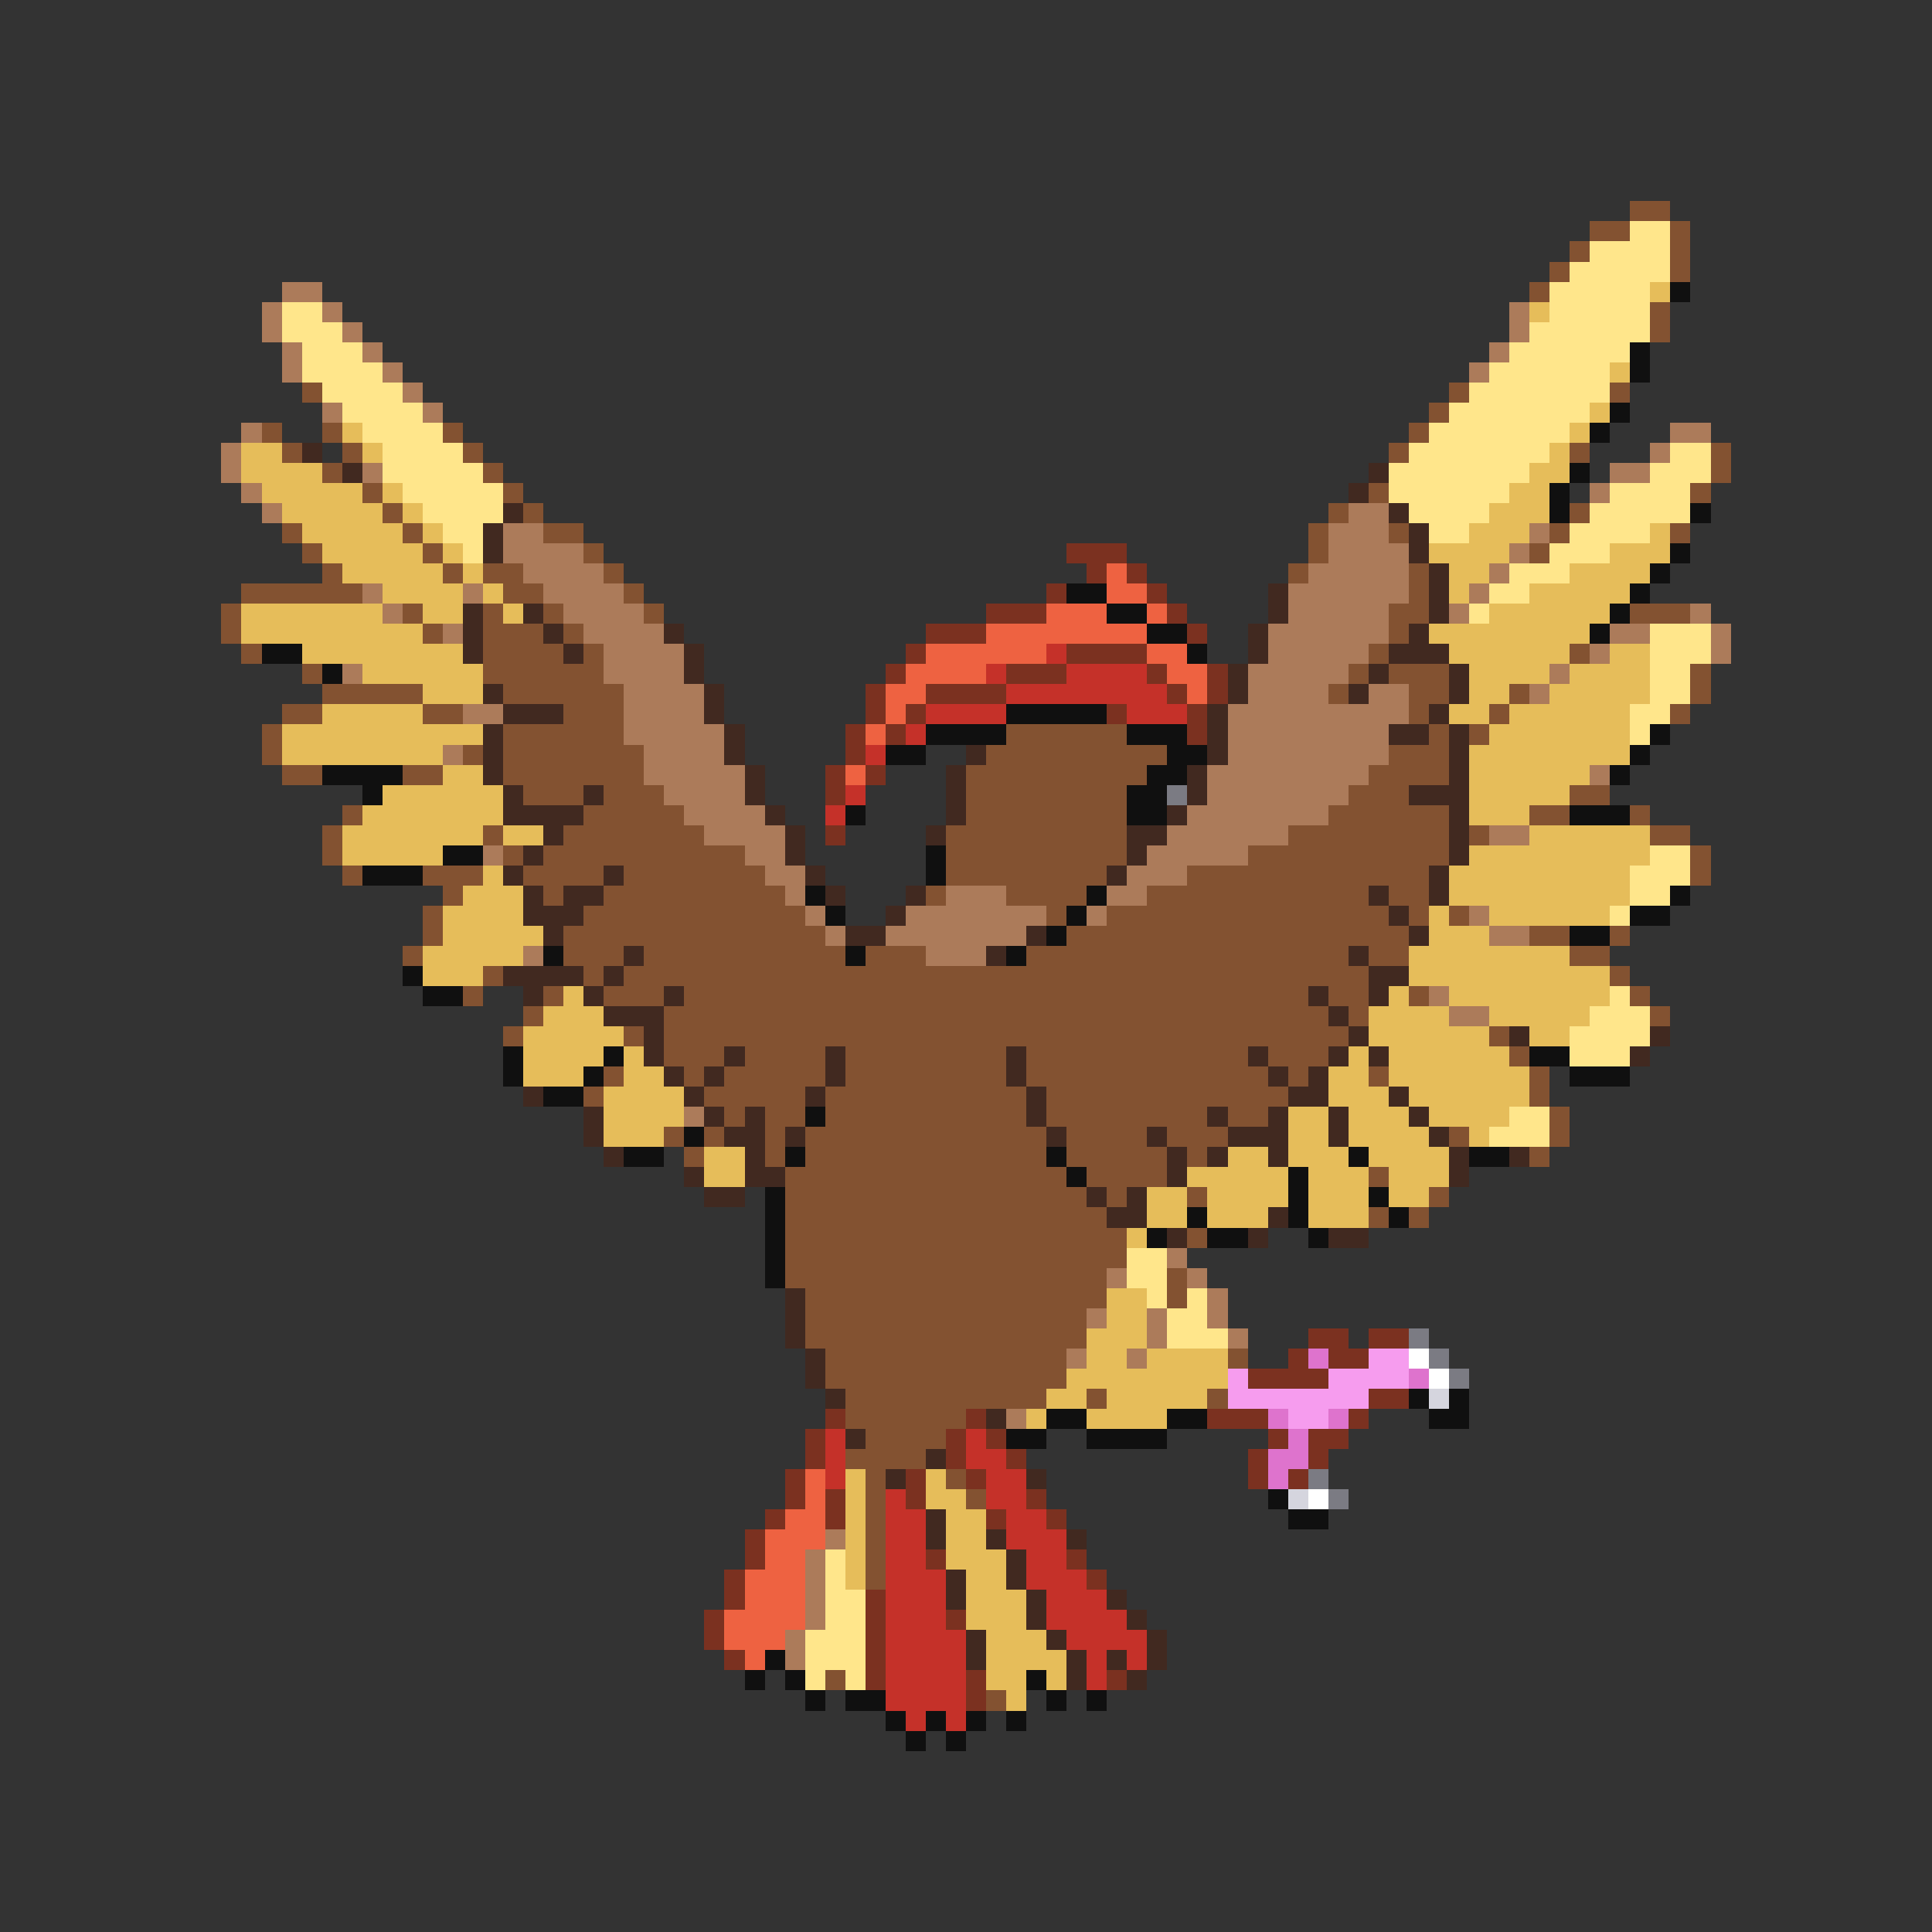 <svg xmlns="http://www.w3.org/2000/svg" viewBox="0 -0.5 96 96" shape-rendering="crispEdges">
<rect x="0" y="-0.5" width="96" height="96" fill="#333333" stroke="none"/>
<path stroke="#835231" d="M81 10h2M79 11h2M83 11h1M78 12h1M83 12h1M77 13h1M83 13h1M76 14h1M82 15h1M82 16h1M15 19h1M72 19h1M80 19h1M71 20h1M13 21h1M16 21h1M22 21h1M70 21h1M14 22h1M17 22h1M23 22h1M69 22h1M78 22h1M85 22h1M16 23h1M24 23h1M85 23h1M18 24h1M25 24h1M68 24h1M84 24h1M19 25h1M26 25h1M66 25h1M78 25h1M14 26h1M20 26h1M27 26h2M65 26h1M69 26h1M77 26h1M83 26h1M15 27h1M21 27h1M29 27h1M65 27h1M76 27h1M16 28h1M22 28h1M24 28h2M30 28h1M64 28h1M70 28h1M12 29h6M25 29h2M31 29h1M70 29h1M11 30h1M20 30h1M24 30h1M27 30h1M32 30h1M69 30h2M81 30h3M11 31h1M21 31h1M24 31h3M28 31h1M69 31h1M12 32h1M24 32h4M29 32h1M68 32h1M78 32h1M15 33h1M24 33h6M67 33h1M69 33h3M84 33h1M16 34h5M25 34h6M66 34h1M70 34h2M75 34h1M84 34h1M14 35h2M21 35h2M28 35h3M70 35h1M74 35h1M83 35h1M13 36h1M25 36h6M50 36h6M71 36h1M73 36h1M13 37h1M23 37h1M25 37h7M49 37h9M69 37h3M14 38h2M20 38h2M25 38h7M48 38h9M68 38h4M26 39h3M30 39h3M48 39h8M67 39h3M78 39h2M17 40h1M29 40h5M48 40h8M66 40h6M76 40h2M81 40h1M16 41h1M24 41h1M28 41h7M47 41h9M64 41h8M73 41h1M82 41h2M16 42h1M25 42h1M27 42h10M47 42h9M62 42h10M84 42h1M17 43h1M21 43h3M26 43h4M31 43h7M47 43h8M59 43h12M84 43h1M22 44h1M27 44h1M30 44h9M46 44h1M50 44h4M57 44h11M69 44h2M21 45h1M29 45h11M52 45h1M55 45h14M70 45h1M72 45h1M21 46h1M28 46h13M53 46h17M76 46h2M80 46h1M20 47h1M28 47h3M32 47h10M43 47h3M51 47h16M68 47h2M78 47h2M24 48h1M29 48h1M31 48h37M80 48h1M23 49h1M27 49h1M30 49h3M34 49h31M66 49h2M70 49h1M81 49h1M26 50h1M33 50h33M67 50h1M82 50h1M25 51h1M31 51h1M33 51h34M74 51h1M33 52h3M37 52h4M42 52h8M51 52h11M63 52h3M75 52h1M30 53h1M34 53h1M36 53h5M42 53h8M51 53h12M64 53h1M68 53h1M76 53h1M29 54h1M35 54h5M41 54h10M52 54h12M76 54h1M36 55h1M38 55h2M41 55h10M52 55h8M61 55h2M77 55h1M33 56h1M35 56h1M38 56h1M40 56h12M53 56h4M58 56h3M72 56h1M77 56h1M34 57h1M38 57h1M40 57h12M53 57h5M59 57h1M76 57h1M39 58h14M54 58h4M68 58h1M39 59h15M55 59h1M59 59h1M71 59h1M39 60h16M68 60h1M70 60h1M39 61h17M59 61h1M39 62h17M39 63h16M58 63h1M40 64h15M58 64h1M40 65h14M40 66h14M41 67h12M61 67h1M41 68h12M42 69h10M54 69h1M60 69h1M42 70h6M43 71h4M42 72h4M43 73h1M47 73h1M43 74h1M48 74h1M43 75h1M43 76h1M43 77h1M43 78h1M41 83h1M49 84h1" />
<path stroke="#ffe68b" d="M81 11h2M79 12h4M78 13h5M77 14h5M14 15h2M77 15h5M14 16h3M76 16h6M15 17h3M75 17h6M15 18h4M74 18h6M16 19h4M73 19h7M17 20h4M72 20h7M18 21h4M71 21h7M19 22h4M70 22h7M83 22h2M19 23h5M69 23h7M82 23h3M20 24h5M69 24h6M80 24h4M21 25h4M70 25h4M79 25h5M22 26h2M71 26h2M78 26h4M23 27h1M77 27h3M75 28h3M74 29h2M73 30h1M82 31h3M82 32h3M82 33h2M82 34h2M81 35h2M81 36h1M82 42h2M81 43h3M81 44h2M80 45h1M80 49h1M79 50h3M78 51h4M78 52h3M75 55h2M74 56h3M56 62h2M56 63h2M57 64h1M59 64h1M58 65h2M58 66h3M41 77h1M41 78h1M41 79h2M41 80h2M40 81h3M40 82h3M40 83h1M42 83h1" />
<path stroke="#ac7b5a" d="M14 14h2M13 15h1M16 15h1M75 15h1M13 16h1M17 16h1M75 16h1M14 17h1M18 17h1M74 17h1M14 18h1M19 18h1M73 18h1M20 19h1M16 20h1M21 20h1M12 21h1M83 21h2M11 22h1M82 22h1M11 23h1M18 23h1M80 23h2M12 24h1M79 24h1M13 25h1M67 25h2M25 26h2M66 26h3M76 26h1M25 27h4M66 27h4M75 27h1M26 28h4M65 28h5M74 28h1M18 29h1M23 29h1M27 29h4M64 29h6M73 29h1M19 30h1M28 30h4M64 30h5M72 30h1M84 30h1M22 31h1M29 31h4M63 31h6M80 31h2M85 31h1M30 32h4M63 32h5M79 32h1M85 32h1M17 33h1M30 33h4M62 33h5M77 33h1M31 34h4M62 34h4M68 34h2M76 34h1M23 35h2M31 35h4M61 35h9M31 36h5M61 36h8M22 37h1M32 37h4M61 37h8M32 38h5M60 38h8M79 38h1M33 39h4M60 39h7M34 40h4M59 40h7M35 41h4M58 41h6M74 41h2M24 42h1M37 42h2M57 42h5M38 43h2M56 43h3M39 44h1M47 44h3M55 44h2M40 45h1M45 45h7M54 45h1M73 45h1M41 46h1M44 46h7M74 46h2M26 47h1M46 47h3M71 49h1M72 50h2M34 55h1M58 62h1M55 63h1M59 63h1M60 64h1M54 65h1M57 65h1M60 65h1M57 66h1M61 66h1M53 67h1M56 67h1M50 70h1M41 76h1M40 77h1M40 78h1M40 79h1M40 80h1M39 81h1M39 82h1" />
<path stroke="#e6bd5a" d="M82 14h1M76 15h1M80 18h1M79 20h1M17 21h1M78 21h1M12 22h2M18 22h1M77 22h1M12 23h4M76 23h2M13 24h5M19 24h1M75 24h2M14 25h5M20 25h1M74 25h3M15 26h5M21 26h1M73 26h3M82 26h1M16 27h5M22 27h1M71 27h4M80 27h3M17 28h5M23 28h1M72 28h2M78 28h4M19 29h4M24 29h1M72 29h1M76 29h5M12 30h7M21 30h2M25 30h1M74 30h6M12 31h9M71 31h8M15 32h8M72 32h6M80 32h2M18 33h6M73 33h4M78 33h4M21 34h3M73 34h2M77 34h5M16 35h5M72 35h2M75 35h6M14 36h10M74 36h7M14 37h8M73 37h8M22 38h2M73 38h6M19 39h6M73 39h5M18 40h7M73 40h3M17 41h7M25 41h2M76 41h6M17 42h5M73 42h9M24 43h1M72 43h9M23 44h3M72 44h9M22 45h4M71 45h1M74 45h6M22 46h5M71 46h3M21 47h5M70 47h8M21 48h3M70 48h10M28 49h1M69 49h1M72 49h8M27 50h3M68 50h4M74 50h5M26 51h5M68 51h6M76 51h2M26 52h4M31 52h1M67 52h1M69 52h6M26 53h3M31 53h2M66 53h2M69 53h7M30 54h4M66 54h3M70 54h6M30 55h4M64 55h2M67 55h3M71 55h4M30 56h3M64 56h2M67 56h4M73 56h1M35 57h2M61 57h2M64 57h3M68 57h4M35 58h2M59 58h5M65 58h3M69 58h3M57 59h2M60 59h4M65 59h3M69 59h2M57 60h2M60 60h3M65 60h3M56 61h1M55 64h2M55 65h2M54 66h3M54 67h2M57 67h4M53 68h8M52 69h2M55 69h5M51 70h1M54 70h4M42 73h1M46 73h1M42 74h1M46 74h2M42 75h1M47 75h2M42 76h1M47 76h2M42 77h1M47 77h3M42 78h1M48 78h2M48 79h3M48 80h3M49 81h3M49 82h4M49 83h2M52 83h1M50 84h1" />
<path stroke="#101010" d="M83 14h1M81 17h1M81 18h1M80 20h1M79 21h1M78 23h1M77 24h1M77 25h1M84 25h1M83 27h1M82 28h1M53 29h2M81 29h1M55 30h2M80 30h1M57 31h2M79 31h1M13 32h2M59 32h1M16 33h1M50 35h5M46 36h4M56 36h3M82 36h1M44 37h2M58 37h2M81 37h1M16 38h4M57 38h2M80 38h1M18 39h1M56 39h2M42 40h1M56 40h2M78 40h3M22 42h2M46 42h1M18 43h3M46 43h1M40 44h1M54 44h1M83 44h1M41 45h1M53 45h1M81 45h2M52 46h1M78 46h2M27 47h1M42 47h1M50 47h1M20 48h1M21 49h2M25 52h1M30 52h1M76 52h2M25 53h1M29 53h1M78 53h3M27 54h2M40 55h1M34 56h1M31 57h2M39 57h1M52 57h1M67 57h1M73 57h2M53 58h1M64 58h1M38 59h1M64 59h1M68 59h1M38 60h1M59 60h1M64 60h1M69 60h1M38 61h1M57 61h1M60 61h2M65 61h1M38 62h1M38 63h1M70 69h1M72 69h1M52 70h2M58 70h2M71 70h2M50 71h2M54 71h4M63 74h1M64 75h2M38 82h1M37 83h1M39 83h1M51 83h1M40 84h1M42 84h2M52 84h1M54 84h1M44 85h1M46 85h1M48 85h1M50 85h1M45 86h1M47 86h1" />
<path stroke="#412920" d="M15 22h1M17 23h1M68 23h1M67 24h1M25 25h1M69 25h1M24 26h1M70 26h1M24 27h1M70 27h1M71 28h1M63 29h1M71 29h1M23 30h1M26 30h1M63 30h1M71 30h1M23 31h1M27 31h1M33 31h1M62 31h1M70 31h1M23 32h1M28 32h1M34 32h1M62 32h1M69 32h3M34 33h1M61 33h1M68 33h1M72 33h1M24 34h1M35 34h1M61 34h1M67 34h1M72 34h1M25 35h3M35 35h1M60 35h1M71 35h1M24 36h1M36 36h1M60 36h1M69 36h2M72 36h1M24 37h1M36 37h1M48 37h1M60 37h1M72 37h1M24 38h1M37 38h1M47 38h1M59 38h1M72 38h1M25 39h1M29 39h1M37 39h1M47 39h1M59 39h1M70 39h3M25 40h4M38 40h1M47 40h1M58 40h1M72 40h1M27 41h1M39 41h1M46 41h1M56 41h2M72 41h1M26 42h1M39 42h1M56 42h1M72 42h1M25 43h1M30 43h1M40 43h1M55 43h1M71 43h1M26 44h1M28 44h2M41 44h1M45 44h1M68 44h1M71 44h1M26 45h3M44 45h1M69 45h1M27 46h1M42 46h2M51 46h1M70 46h1M31 47h1M49 47h1M67 47h1M25 48h4M30 48h1M68 48h2M26 49h1M29 49h1M33 49h1M65 49h1M68 49h1M30 50h3M66 50h1M32 51h1M67 51h1M75 51h1M82 51h1M32 52h1M36 52h1M41 52h1M50 52h1M62 52h1M66 52h1M68 52h1M81 52h1M33 53h1M35 53h1M41 53h1M50 53h1M63 53h1M65 53h1M26 54h1M34 54h1M40 54h1M51 54h1M64 54h2M69 54h1M29 55h1M35 55h1M37 55h1M51 55h1M60 55h1M63 55h1M66 55h1M70 55h1M29 56h1M36 56h2M39 56h1M52 56h1M57 56h1M61 56h3M66 56h1M71 56h1M30 57h1M37 57h1M58 57h1M60 57h1M63 57h1M72 57h1M75 57h1M34 58h1M37 58h2M58 58h1M72 58h1M35 59h2M54 59h1M56 59h1M55 60h2M63 60h1M58 61h1M62 61h1M66 61h2M39 64h1M39 65h1M39 66h1M40 67h1M40 68h1M41 69h1M49 70h1M42 71h1M46 72h1M44 73h1M51 73h1M46 75h1M46 76h1M49 76h1M53 76h1M50 77h1M47 78h1M50 78h1M47 79h1M51 79h1M55 79h1M51 80h1M56 80h1M48 81h1M52 81h1M57 81h1M48 82h1M53 82h1M55 82h1M57 82h1M53 83h1M56 83h1" />
<path stroke="#7b3120" d="M53 27h3M54 28h1M56 28h1M52 29h1M57 29h1M49 30h3M58 30h1M46 31h3M59 31h1M45 32h1M53 32h4M44 33h1M50 33h3M57 33h1M60 33h1M43 34h1M46 34h4M58 34h1M60 34h1M43 35h1M45 35h1M55 35h1M59 35h1M42 36h1M44 36h1M59 36h1M42 37h1M41 38h1M43 38h1M41 39h1M41 41h1M65 66h2M68 66h2M64 67h1M66 67h2M62 68h4M68 69h2M41 70h1M48 70h1M60 70h3M67 70h1M40 71h1M47 71h1M49 71h1M63 71h1M65 71h2M40 72h1M47 72h1M50 72h1M62 72h1M65 72h1M39 73h1M45 73h1M48 73h1M62 73h1M64 73h1M39 74h1M41 74h1M45 74h1M51 74h1M38 75h1M41 75h1M49 75h1M52 75h1M37 76h1M37 77h1M46 77h1M53 77h1M36 78h1M54 78h1M36 79h1M43 79h1M35 80h1M43 80h1M47 80h1M35 81h1M43 81h1M36 82h1M43 82h1M43 83h1M48 83h1M55 83h1M48 84h1" />
<path stroke="#ee6241" d="M55 28h1M55 29h2M52 30h3M57 30h1M49 31h8M46 32h6M57 32h2M45 33h4M58 33h2M44 34h2M59 34h1M44 35h1M43 36h1M42 38h1M40 73h1M40 74h1M39 75h2M38 76h3M38 77h2M37 78h3M37 79h3M36 80h4M36 81h3M37 82h1" />
<path stroke="#c53129" d="M52 32h1M49 33h1M53 33h4M50 34h8M46 35h4M56 35h3M45 36h1M43 37h1M42 39h1M41 40h1M41 71h1M48 71h1M41 72h1M48 72h2M41 73h1M49 73h2M44 74h1M49 74h2M44 75h2M50 75h2M44 76h2M50 76h3M44 77h2M51 77h2M44 78h3M51 78h3M44 79h3M52 79h3M44 80h3M52 80h4M44 81h4M53 81h4M44 82h4M54 82h1M56 82h1M44 83h4M54 83h1M44 84h4M45 85h1M47 85h1" />
<path stroke="#7b7b83" d="M58 39h1M70 66h1M71 67h1M72 68h1M65 73h1M66 74h1" />
<path stroke="#de73cd" d="M65 67h1M70 68h1M63 70h1M66 70h1M64 71h1M63 72h2M63 73h1" />
<path stroke="#f69cee" d="M68 67h2M61 68h1M66 68h4M61 69h7M64 70h2" />
<path stroke="#ffffff" d="M70 67h1M71 68h1M65 74h1" />
<path stroke="#d5d5de" d="M71 69h1M64 74h1" />
</svg>